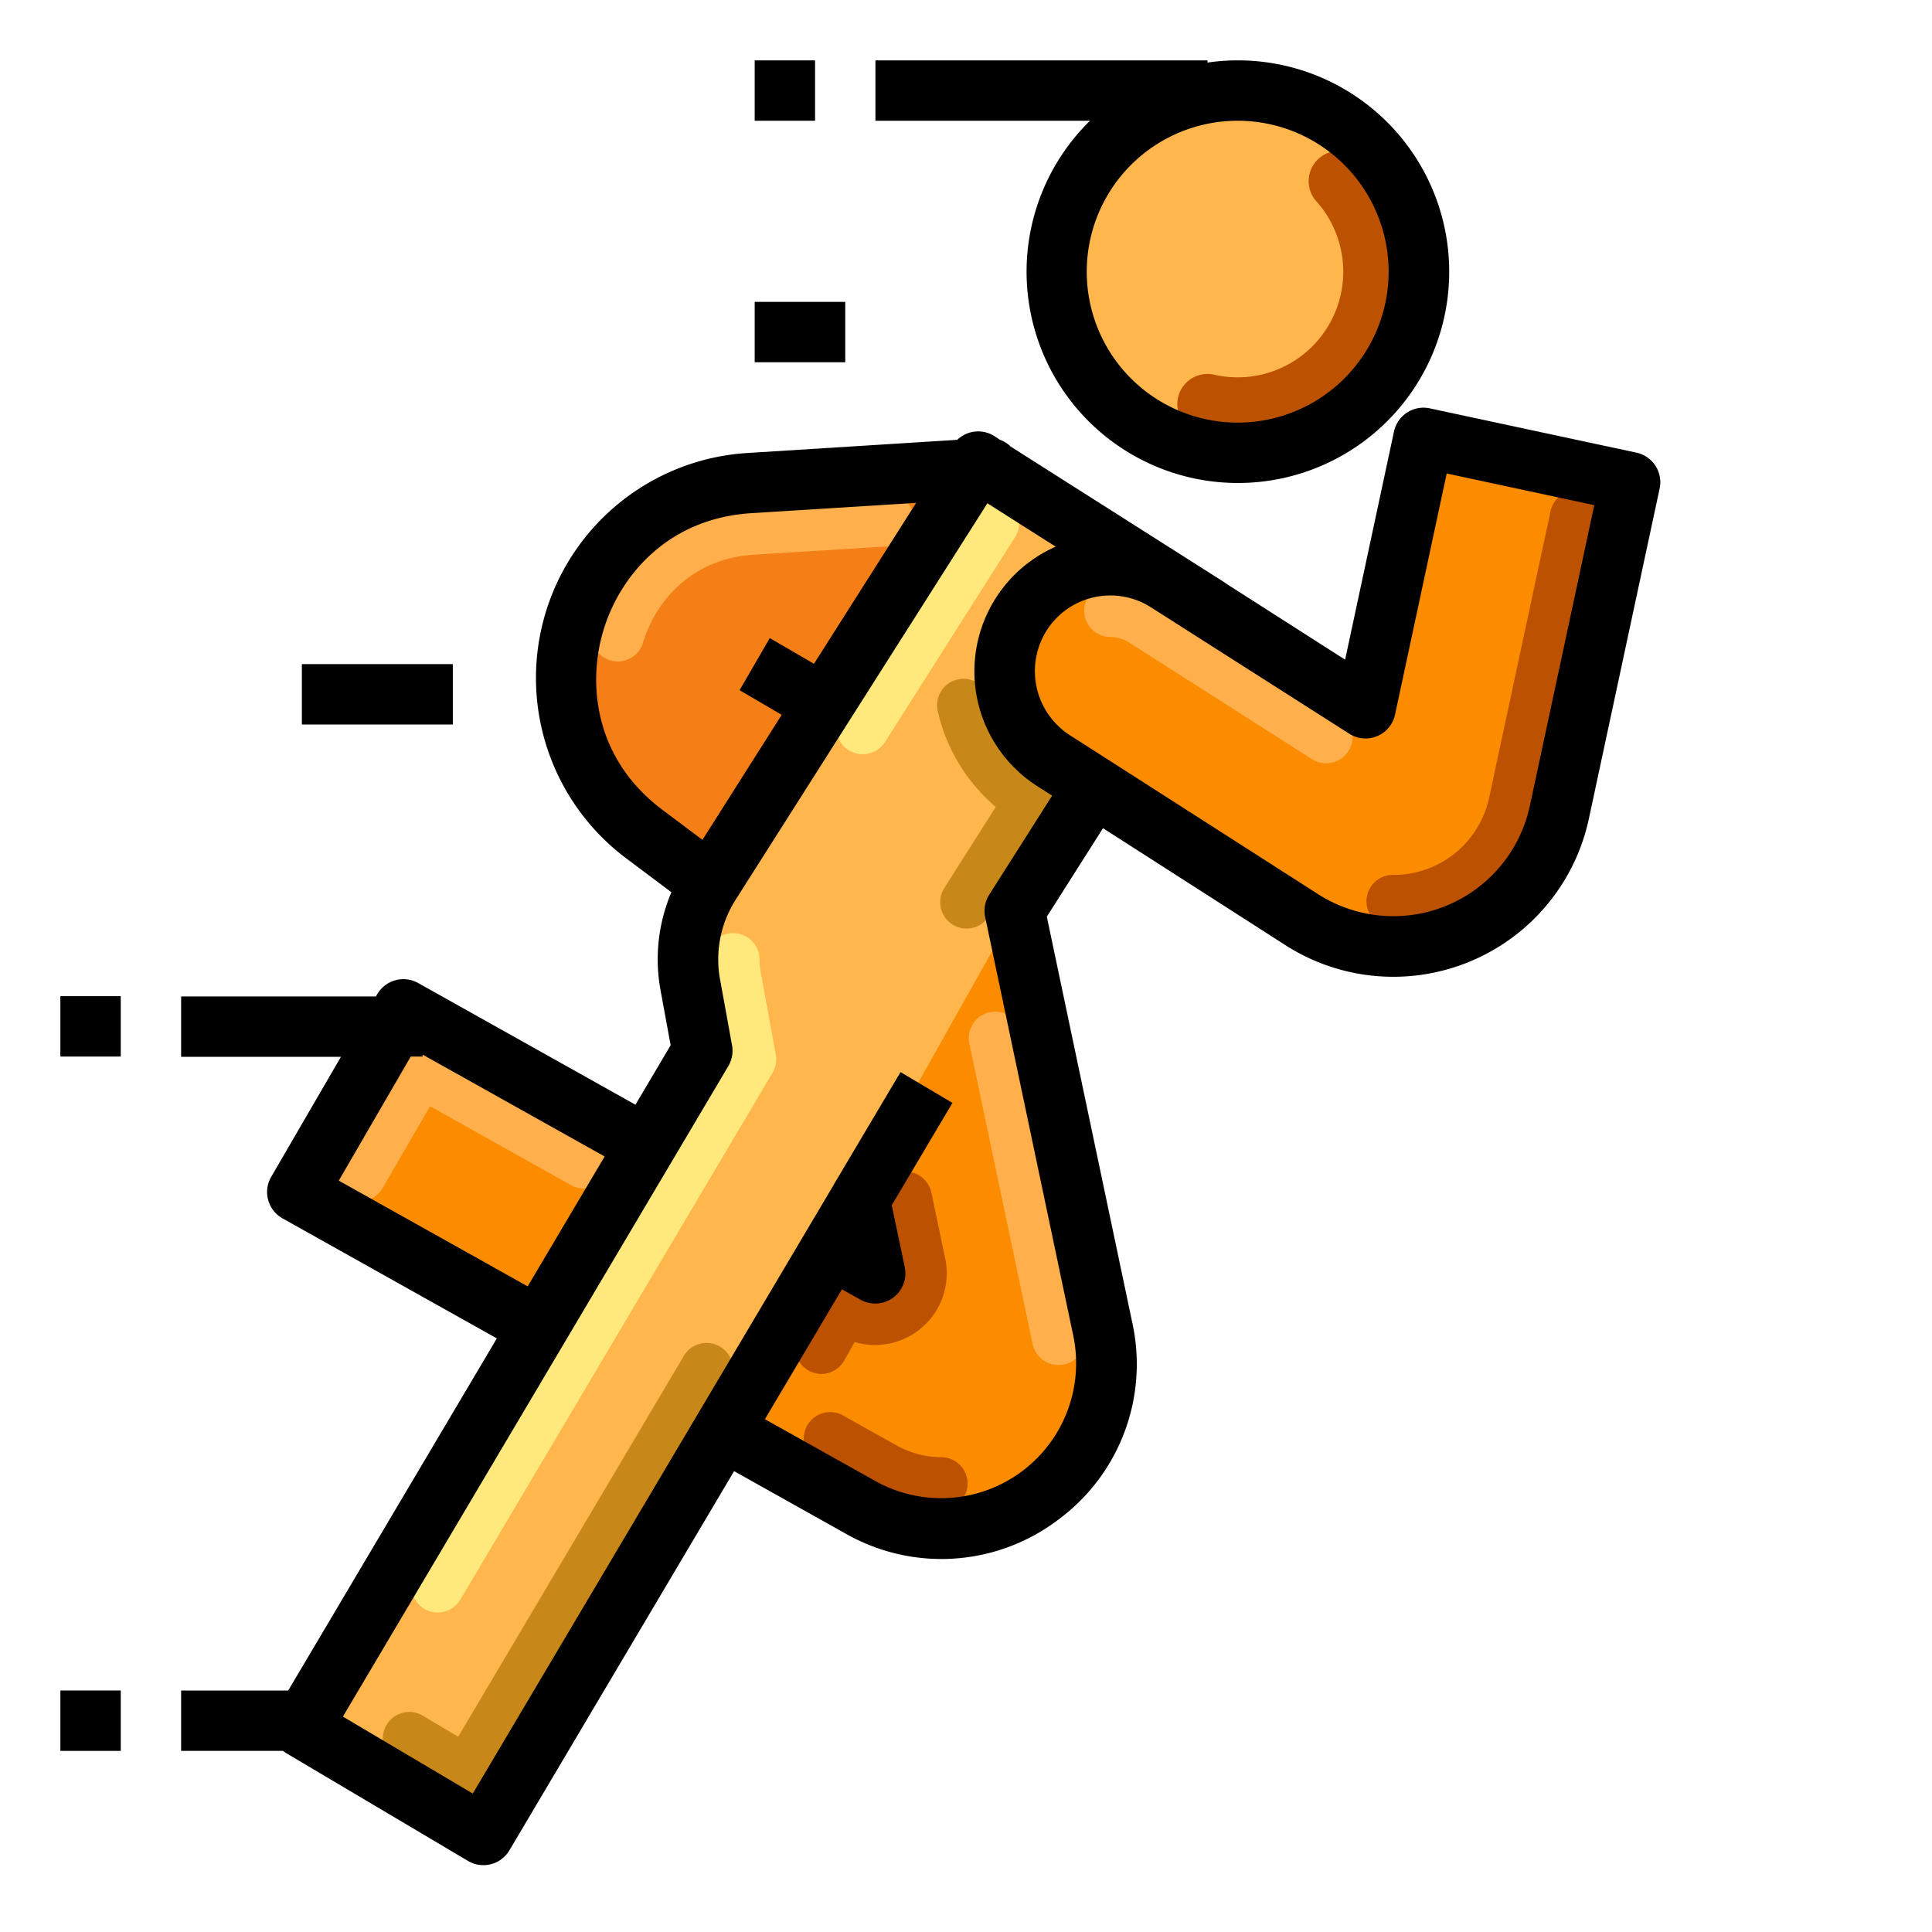 <?xml version="1.0" encoding="UTF-8" standalone="no"?> <svg xmlns="http://www.w3.org/2000/svg" viewBox="0 0 512 512"><defs><style>.cls-1{fill:#ffb74d;}.cls-2{fill:#ffe97d;}.cls-3{fill:#fb8c00;}.cls-4{fill:#bc5100;}.cls-5{fill:#ffb04c;}.cls-6{fill:#f57f17;}.cls-7{fill:#c88719;}</style></defs><g id="filled_outline_copy" data-name="filled outline copy"><path class="cls-1" d="M191.61,379.08,128.09,486.27,79.91,457.73l62.83-106,28.56-48.2,14.84-25L183,261a37.16,37.16,0,0,1-.61-6.72,37.55,37.55,0,0,1,5.85-20.11l30.12-47.43,2.53-4L258,124.32l4-.25.32.2,37.05,23.53L320,160.94l0,0-10.57-6.74a28.08,28.08,0,0,0-30.24,47.32l10.69,6.85-20.94,33,23.34,110.89c7.74,36.78-31.41,65.56-64.2,47.2Zm28.56-48.2,11.73,6.57L227.81,318Z"/><path class="cls-2" d="M116,427.34a7,7,0,0,1-6-10.57l58.33-98.44v0l23-38.9-3.51-19.31a32.42,32.42,0,0,1-.53-5.83,7,7,0,0,1,14,0,18.36,18.36,0,0,0,.3,3.31l4,21.87a7.9,7.9,0,0,1,.11.85h0a7.12,7.12,0,0,1-.1,1.67h0a7.39,7.39,0,0,1-.48,1.56h0a7.22,7.22,0,0,1-.41.78l-24.37,41.13v0L122,423.91A7,7,0,0,1,116,427.34ZM228.63,199.88a7,7,0,0,1-5.91-10.75l34.29-54a7,7,0,1,1,11.81,7.5l-34.28,54A7,7,0,0,1,228.63,199.88Z"/><path class="cls-3" d="M292.25,352.28,268.91,241.39l-77.3,137.69,36.44,20.4C260.84,417.84,300,389.06,292.25,352.28Zm-72.08-21.4L227.81,318l4.09,19.45Z"/><path class="cls-4" d="M217.7,364.1a7,7,0,0,1-6.09-10.43L220.94,337l8.52,4.77a5,5,0,0,0,7.33-5.39l-3.68-17.51a7,7,0,0,1,13.7-2.88l3.68,17.51a19,19,0,0,1-24,22.15l-2.72,4.84A7,7,0,0,1,217.7,364.1Z"/><path class="cls-4" d="M249.42,400.17h0a38.41,38.41,0,0,1-18.93-5.05l-13.74-7.7a7,7,0,1,1,6.84-12.21l13.74,7.69a24.57,24.57,0,0,0,12.09,3.27,7,7,0,1,1,0,14Z"/><path class="cls-5" d="M280.5,361.75a7,7,0,0,1-6.84-5.56l-16.77-79.64a7,7,0,0,1,13.7-2.89l16.77,79.65A7,7,0,0,1,282,361.6,7.21,7.21,0,0,1,280.5,361.75Z"/><path class="cls-3" d="M432,127.72l-18.76,87.54a45,45,0,0,1-69,28l-54.43-34.86-10.69-6.85a28.08,28.08,0,0,1,30.24-47.32L320,161l41.91,26.72L377.24,116Z"/><path class="cls-4" d="M369.13,245.86a7,7,0,0,1,0-14,25.89,25.89,0,0,0,25.53-20.58l16.25-75.81a7,7,0,1,1,13.69,2.94l-16.25,75.8A39.79,39.79,0,0,1,369.13,245.86Z"/><path class="cls-5" d="M351.44,202.28a6.93,6.93,0,0,1-3.76-1.1l-48.5-30.93a9,9,0,0,0-4.85-1.42,7,7,0,0,1,0-14,23,23,0,0,1,12.38,3.62l48.5,30.93a7,7,0,0,1-3.77,12.9Z"/><circle class="cls-1" cx="328" cy="72" r="48"/><path class="cls-6" d="M218.32,186.73,188.2,234.16l-17.46-13.1c-38.48-28.86-20.19-90,27.82-93l59.4-3.72-37.11,58.43Z"/><path class="cls-5" d="M163.72,175.29a7,7,0,0,1-6.71-9c4.51-15.1,17.88-31.76,41.86-33.26l35.9-2.25a7,7,0,1,1,.87,14L199.75,147c-16.81,1.05-26.17,12.73-29.33,23.3A7,7,0,0,1,163.72,175.29Z"/><polygon class="cls-3" points="104.24 272 106.88 267.44 171.3 303.51 142.74 351.71 78.79 315.89 104.24 272"/><path class="cls-5" d="M95.27,318.37a7,7,0,0,1-6-10.51l19.51-33.65,49.39,27.65a7,7,0,1,1-6.84,12.22l-37.36-20.92-12.59,21.72A7,7,0,0,1,95.27,318.37Z"/><path class="cls-7" d="M126.34,479.42l-21.88-13a7,7,0,0,1,7.14-12l9.83,5.82,59.8-100.92a7,7,0,0,1,12.05,7.14Z"/><path class="cls-7" d="M256.15,246.08a7,7,0,0,1-5.9-10.75l13.64-21.48a46.89,46.89,0,0,1-15.38-25.39,7,7,0,0,1,13.65-3.14,32.81,32.81,0,0,0,14.3,20.45l6.5,4.17-20.89,32.89A7,7,0,0,1,256.15,246.08Z"/><path class="cls-4" d="M328,116a44,44,0,0,1-9.78-1.1,8,8,0,0,1,3.56-15.6,27.52,27.52,0,0,0,6.22.7,28,28,0,0,0,20.85-46.66,8,8,0,0,1,11.92-10.68A44,44,0,0,1,328,116Z"/><path d="M48,448v16H75a7.54,7.54,0,0,0,.87.61L124,493.15a8,8,0,0,0,11-2.8l59.54-100.48,29.63,16.59A51.23,51.23,0,0,0,280.09,403a51.22,51.22,0,0,0,20-52.37l-22.67-107.7,14.89-23.45L339.91,250a53,53,0,0,0,81.15-33l18.76-87.54a8,8,0,0,0-6.14-9.5l-54.76-11.74a8,8,0,0,0-9.5,6.14l-12.95,60.46L325,154.7q-.35-.27-.72-.51l-56.46-35.86c-.08-.08-.15-.16-.24-.24a8.1,8.1,0,0,0-2.55-1.53l-1.53-1a8,8,0,0,0-9.82,1l-55.63,3.49a59.73,59.73,0,0,0-32.12,107.4l12,9a45.33,45.33,0,0,0-2.89,25.93L177.73,277l-9.33,15.76-57.61-32.26a8,8,0,0,0-10.83,3l-.33.57H48v16H90.35L71.87,311.88a8,8,0,0,0,3,11l56.8,31.81L76.38,448ZM357.58,194.45a8,8,0,0,0,12.12-5.07l13.69-63.9,39.11,8.39-17.08,79.71a37,37,0,0,1-56.7,23l-.13-.08-54.43-34.86h0l-10.7-6.85a20.19,20.19,0,0,1-6.29-27.38A20,20,0,0,1,305.1,161Zm-197.7-27.3C164.1,153,176.61,137.43,199.06,136l43.73-2.73-27.08,42.64L204,169.1,196,182.9l11.16,6.54-21,33.13-10.54-7.91C157.55,201.17,155.66,181.27,159.88,167.15ZM89.78,312.88,108.85,280H112v-.52l48.24,27-20.4,34.42ZM193,282.55a8,8,0,0,0,1-5.51l-3.18-17.5a28.94,28.94,0,0,1-.48-5.27,29.46,29.46,0,0,1,4.6-15.82l66.73-105.07,18.1,11.49a36.11,36.11,0,0,0-4.94,63.43l4,2.55L262.16,237.1a8,8,0,0,0-1.08,5.94l23.34,110.89A35.76,35.76,0,0,1,232,392.5l-29.29-16.4,20.41-34.42,4.91,2.75a8,8,0,0,0,11.74-8.63l-3.45-16.4,16.09-27.12-13.76-8.16-17.68,29.79,6.89,4.09h0l-6.87-4.08L125.29,475.31,90.87,454.92Z"/><rect x="16" y="448" width="16" height="16"/><path d="M232,16V32h56.86A56,56,0,1,0,320,16.58V16ZM368,72a40,40,0,1,1-40-40A40,40,0,0,1,368,72Z"/><rect x="200" y="16" width="16" height="16"/><rect x="16" y="264" width="16" height="16"/><rect x="200" y="80" width="24" height="16"/><rect x="80" y="176" width="40" height="16"/></g></svg>